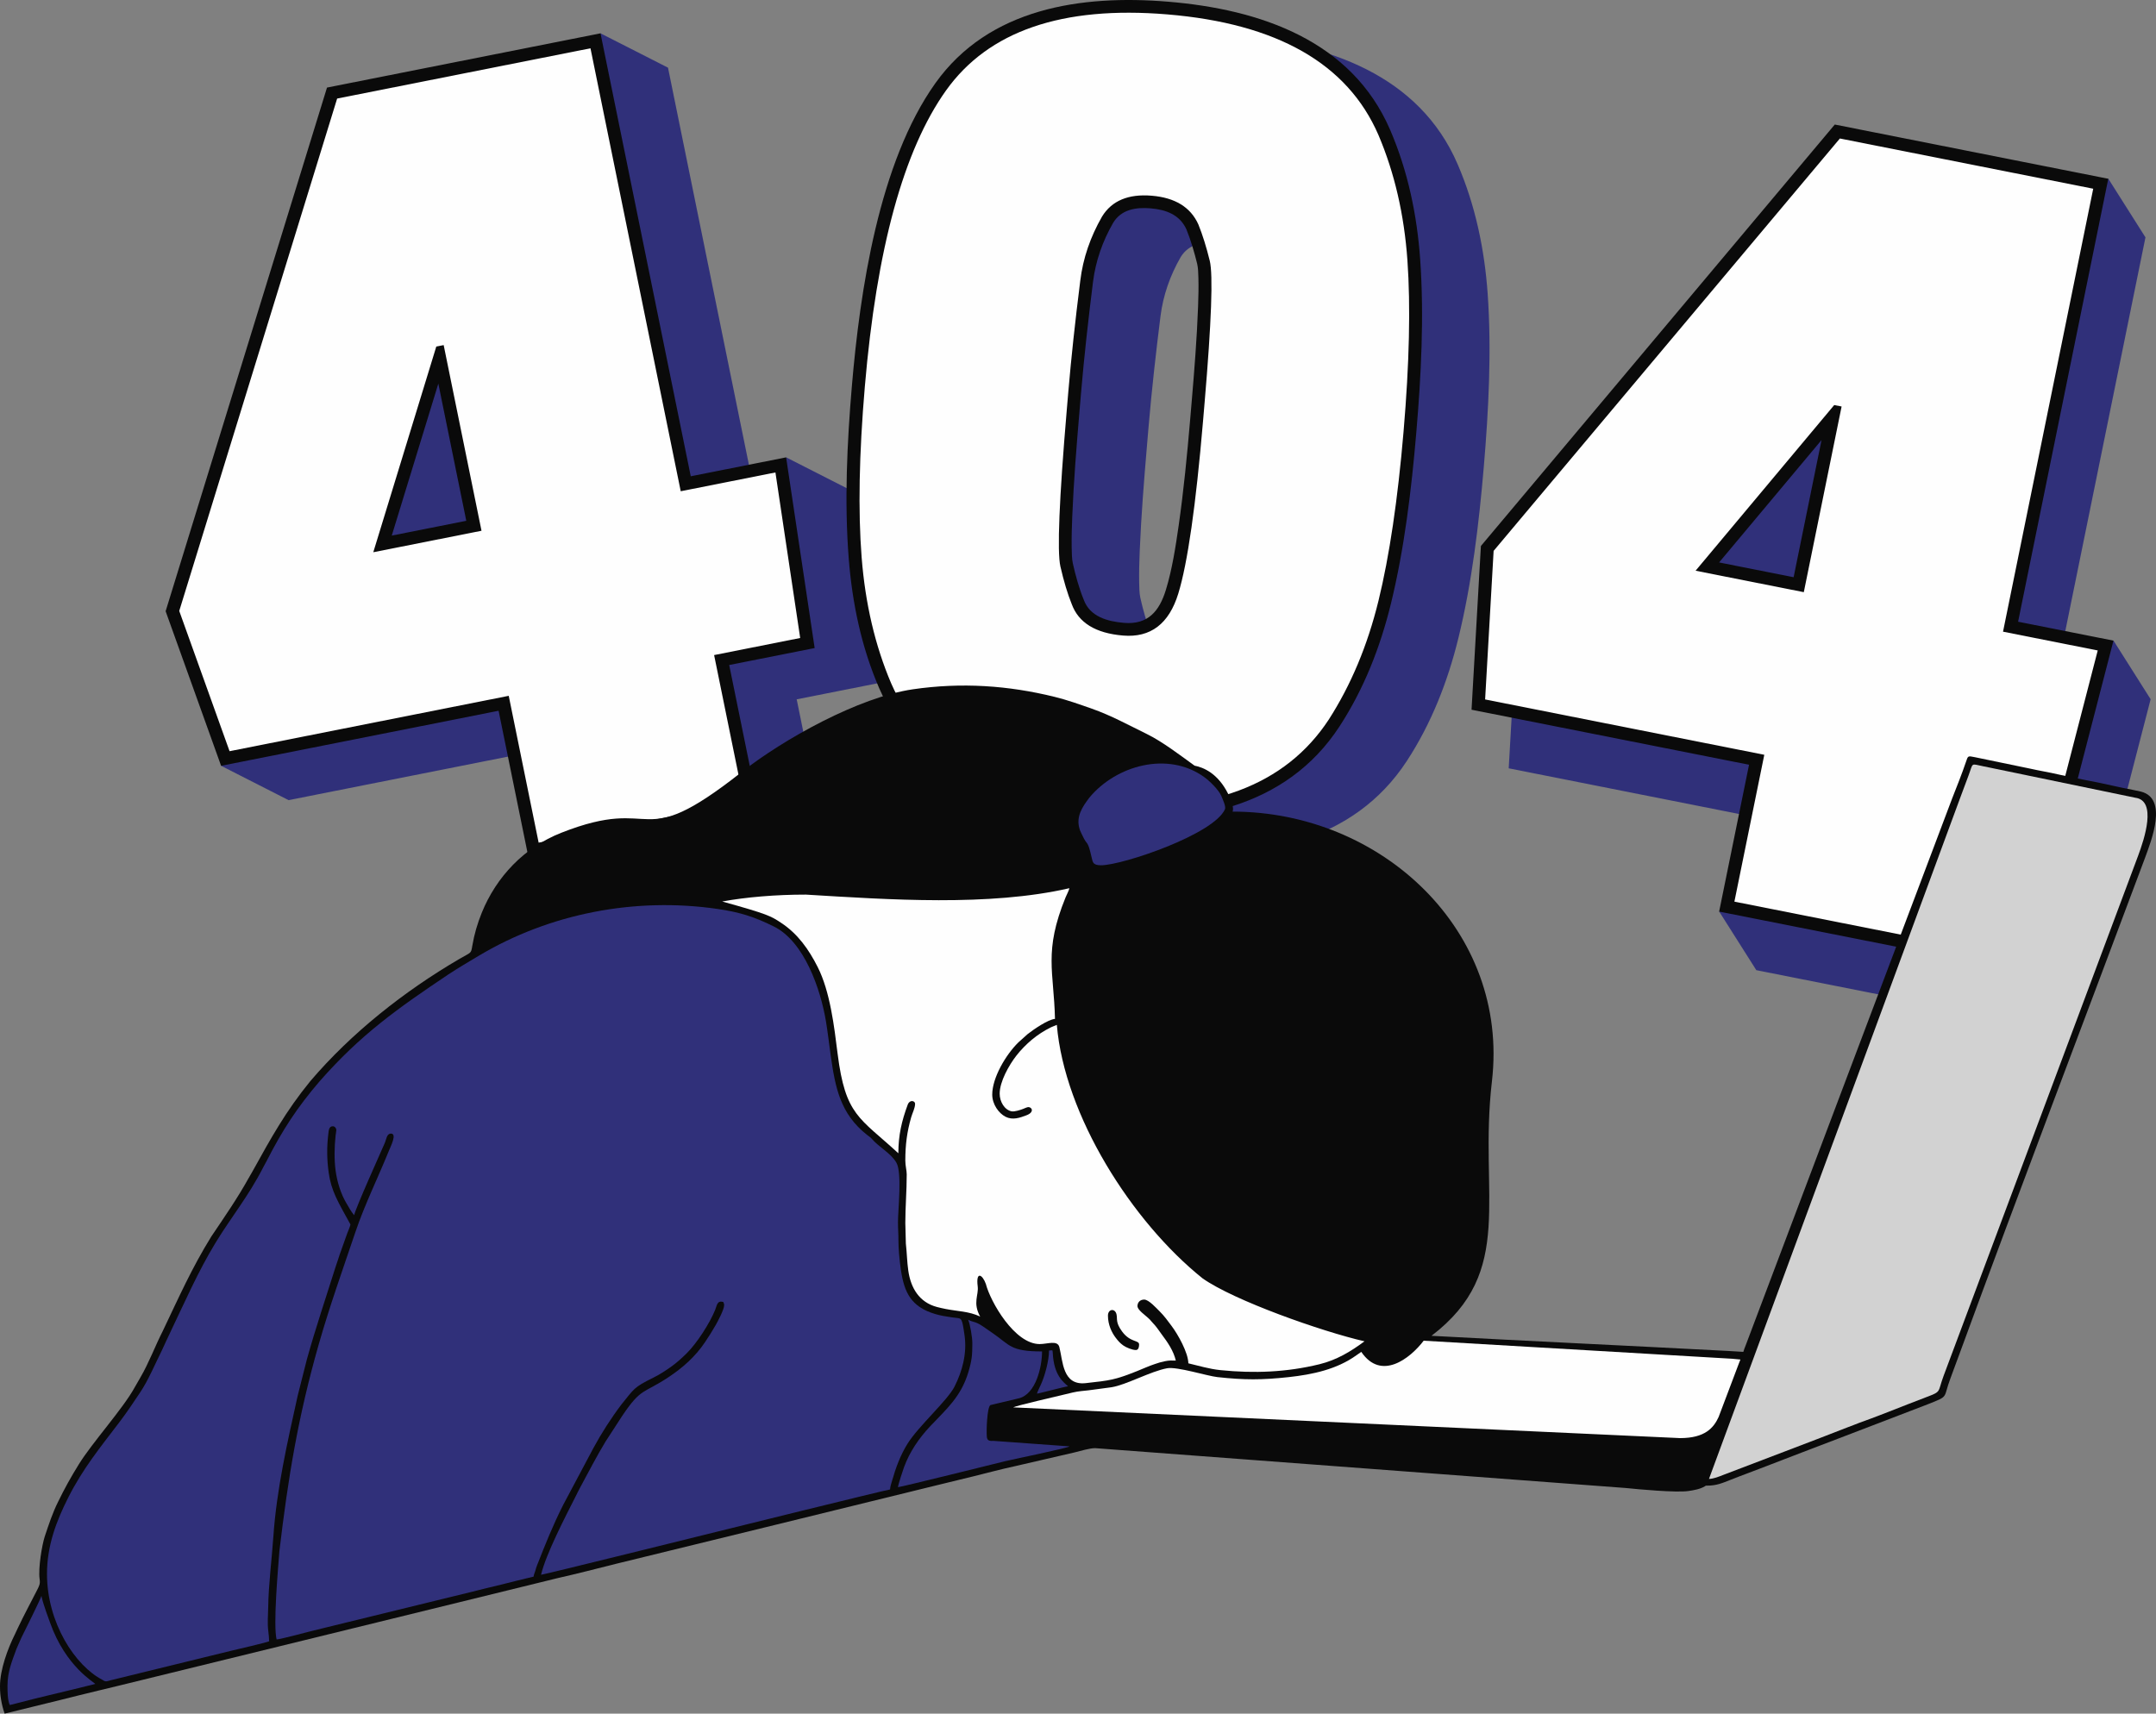 <svg width="805" height="640" viewBox="0 0 805 640" fill="none" xmlns="http://www.w3.org/2000/svg">
<rect x="0" y="0" width="805" height="640" fill="#808080" stroke="none"/>
<path fill-rule="evenodd" clip-rule="evenodd" d="M555.462 109.715C556.963 130.984 555.819 153.123 554.015 174.346C552.211 195.569 549.6 217.586 544.528 238.311C540.571 254.479 534.464 270.13 525.316 284.153C505.323 314.801 470.043 321.07 435.44 318.206C400.929 315.346 367.951 303.221 353.502 269.923C346.821 254.529 343.391 237.993 342.092 221.345C340.431 200.13 341.479 178.064 343.279 156.891C346.274 121.656 353.343 73.48 374.461 43.871C394.445 15.849 428.895 10.768 461.349 13.457C495.682 16.298 529.867 27.913 544.264 61.368C550.872 76.716 554.286 93.118 555.462 109.715ZM468.182 98.472C465.676 93.011 460.592 91.112 454.789 90.63C449.202 90.166 443.886 91.073 440.853 95.986C436.89 102.876 434.28 110.274 433.297 118.141C431.586 131.842 430.028 145.583 428.856 159.343L428.27 166.25C427.152 179.381 426.089 192.609 425.55 205.775C425.39 209.67 425.271 213.599 425.341 217.498C425.371 219.233 425.398 221.61 425.783 223.303C426.798 227.78 428.044 232.352 429.767 236.618L429.801 236.699L429.833 236.783C432.126 243.133 438.691 244.932 444.913 245.45C453.822 246.185 458.067 241.1 460.518 233.11C462.827 225.574 464.153 217.019 465.267 209.233C467.149 196.124 468.441 182.864 469.566 169.671L470.152 162.762C471.157 150.944 472.107 139.027 472.538 127.175C472.663 123.652 472.751 120.094 472.654 116.572C472.612 115.004 472.561 112.842 472.189 111.316C471.122 106.985 469.85 102.62 468.182 98.472ZM297.467 261.184L308.64 316.027L222.532 333.114L197.364 320.301L211.362 278.271L107.752 298.833L82.584 286.019L87.042 241.099L147.295 45.533L224.247 12.457L249.415 25.271L283.111 190.699L293.549 170.819L318.716 183.633L329.374 254.855L297.467 261.184ZM753.04 324.57L741.878 379.413L655.77 362.338L641.919 340.463L666.932 307.495L563.318 286.946L566.818 225.796L698.94 68.396L787.214 66.776L801.065 88.645L767.388 254.081L789.149 239.269L802.996 261.142L784.947 330.897L753.04 324.57Z" fill="#30307a"/>
<path fill-rule="evenodd" clip-rule="evenodd" d="M530.262 96.894C531.764 118.162 530.622 140.3 528.814 161.524C527.01 182.748 524.399 204.763 519.329 225.488C515.371 241.657 509.265 257.308 500.115 271.332C480.123 301.979 444.844 308.248 410.241 305.383C375.73 302.523 342.751 290.398 328.303 257.101C321.622 241.706 318.192 225.171 316.892 208.524C315.232 187.308 316.279 165.243 318.08 144.069C321.075 108.833 328.144 60.658 349.262 31.048C369.246 3.028 403.696 -2.054 436.15 0.634C470.482 3.475 504.667 15.091 519.065 48.545C525.672 63.895 529.087 80.296 530.262 96.894ZM442.981 85.65C440.475 80.189 435.393 78.29 429.589 77.807C424.002 77.344 418.687 78.252 415.652 83.165C411.691 90.054 409.08 97.453 408.098 105.319C406.387 119.02 404.829 132.761 403.655 146.52L403.07 153.429C401.953 166.561 400.889 179.788 400.35 192.953C400.191 196.848 400.071 200.777 400.141 204.676C400.172 206.41 400.199 208.788 400.583 210.481C401.6 214.958 402.845 219.53 404.568 223.796L404.602 223.877L404.634 223.961C406.927 230.31 413.491 232.11 419.715 232.627C428.622 233.362 432.868 228.277 435.319 220.289C437.628 212.752 438.954 204.197 440.069 196.412C441.949 183.303 443.241 170.041 444.366 156.849L444.952 149.94C445.958 138.123 446.908 126.205 447.339 114.353C447.462 110.83 447.556 107.272 447.456 103.749C447.413 102.182 447.363 100.019 446.99 98.495C445.923 94.163 444.65 89.797 442.981 85.65ZM272.267 248.363L283.441 303.204L197.333 320.292L186.163 265.449L82.553 286.01L61.842 228.276L122.095 32.71L224.216 12.448L257.912 177.876L293.517 170.81L304.174 242.032L272.267 248.363ZM174.1 194.508L163.664 143.264L146.274 200.029L174.1 194.508ZM739.161 302.688L727.995 357.531L641.887 340.454L653.053 285.612L549.439 265.062L552.935 203.917L685.062 46.512L787.182 66.767L753.51 232.197L789.118 239.26L771.066 309.015L739.161 302.688ZM669.698 215.577L680.126 164.335L641.872 210.059L669.698 215.577Z" fill="#0A0A0A"/>
<path fill-rule="evenodd" clip-rule="evenodd" d="M525.499 97.236C526.706 114.347 526.228 135.646 524.059 161.135C521.895 186.629 518.767 207.71 514.69 224.383C510.608 241.053 504.412 255.851 496.11 268.772C479.915 293.411 451.437 304.042 410.676 300.665C370.535 297.34 344.56 282.198 332.754 255.242C326.744 241.138 323.067 225.444 321.716 208.167C320.362 190.89 320.757 169.66 322.899 144.478C327.287 92.879 337.394 55.986 353.223 33.789C369.053 11.597 396.573 2.122 435.778 5.37C476.849 8.77 503.147 23.786 514.673 50.408C520.68 64.516 524.289 80.121 525.499 97.236ZM449.186 157.256L449.772 150.343C452.333 120.248 452.974 102.593 451.694 97.385C450.413 92.178 448.993 87.65 447.441 83.81C444.538 77.384 438.735 73.811 430.02 73.091C421.31 72.367 415.138 74.949 411.502 80.835C407.09 88.508 404.375 96.482 403.359 104.746C401.431 120.052 399.944 133.847 398.902 146.131L398.314 153.04C395.467 186.517 394.672 206.013 395.924 211.532C397.182 217.046 398.587 221.726 400.139 225.567C402.676 232.579 409.078 236.513 419.347 237.362C429.614 238.212 436.481 232.981 439.949 221.672C443.417 210.36 446.498 188.888 449.186 157.256Z" fill="#FEFEFE"/>
<path fill-rule="evenodd" clip-rule="evenodd" d="M298.772 238.271L266.632 244.652L277.802 299.495L201.118 314.709L189.949 259.87L85.714 280.554L66.924 228.17L125.881 36.808L220.471 18.036L254.167 183.468L289.528 176.448L298.772 238.271ZM179.784 198.226L165.657 128.886L162.902 129.429L139.376 206.245L179.784 198.226Z" fill="#FEFEFE"/>
<path fill-rule="evenodd" clip-rule="evenodd" d="M767.574 303.476L735.43 297.104L724.269 351.946L647.584 336.739L658.746 281.893L554.508 261.225L557.682 205.739L686.967 51.724L781.561 70.481L747.884 235.916L783.245 242.928L767.574 303.476ZM673.498 221.16L687.612 151.815L684.857 151.272L633.09 213.149L673.498 221.16Z" fill="#FEFEFE"/>
<path fill-rule="evenodd" clip-rule="evenodd" d="M209.505 311.045C195.758 316.476 185.341 327.416 179.879 340.896C178.28 344.841 177.07 348.942 176.355 353.182C175.837 356.29 176.038 355.498 171.502 358.152C150.843 370.242 131.23 385.755 115.865 403.777C106.613 415.12 101.204 424.992 94.229 437.573C93.759 438.431 93.282 439.181 92.781 440.084C88.735 447.4 83.598 454.835 78.884 461.825C71.5 473.796 66.86 484.346 60.793 497.064C57.953 502.633 55.57 509.085 52.4 514.473L50.266 518.192C45.905 526.142 34.441 538.76 29.401 546.924C26.471 551.669 24.14 555.843 21.687 560.895C19.627 565.015 18.25 569.24 16.721 573.807C15.736 576.757 14.203 585.603 14.797 589.8C15.042 591.52 14.727 592.128 13.826 593.902C11.409 598.669 8.939 603.184 6.649 608.058C6.239 608.939 5.951 609.594 5.551 610.396C2.843 615.821 0 623.592 0 629.754C0 631.935 0.189 633.526 0.392 634.713C0.732 636.723 1.075 638.067 1.73 640.001L22.421 634.926C27.418 633.694 32.265 632.442 37.273 631.263C39.756 630.672 42.177 630.094 44.668 629.481L141.151 605.841C151.122 603.383 160.93 601.005 170.893 598.546L204.248 590.359C205.505 590.048 206.672 589.731 207.996 589.436C215.588 587.736 222.816 585.836 230.382 583.952L289.763 569.427C309.476 564.564 329.317 559.753 349.112 554.867C353.977 553.668 358.928 552.489 363.863 551.27C368.74 550.068 373.695 548.721 378.746 547.636L401.241 542.432C403.153 541.961 407.209 540.748 409.012 540.854L607.041 555.733C611.755 556.234 625.846 557.517 630.348 556.866C632.462 556.559 634.789 556.165 636.551 555.092C637.083 554.771 636.783 554.847 637.303 554.847C640.865 554.874 643.015 553.921 646.331 552.603C650.848 550.807 655.217 549.276 659.722 547.491C664.214 545.711 668.587 544.129 673.083 542.352C677.58 540.57 681.995 539.013 686.469 537.235L713.22 526.984C715.405 526.119 717.685 525.291 719.839 524.441C727.933 521.224 725.379 522.404 728.25 514.768C729.422 511.646 730.57 508.521 731.715 505.392C754.31 443.688 777.826 382.136 800.834 320.569C803.309 313.817 809.532 298.239 799.394 295.646C795.918 294.857 792.543 294.298 789.085 293.49C782.358 291.92 775.204 290.787 768.437 289.209C765.074 288.424 761.583 287.877 758.094 287.084L737.441 282.805C734.679 282.266 734.85 282.155 733.981 284.728C732.67 288.619 730.423 294.34 728.887 298.201L651.737 502.612C651.496 503.217 651.05 504.344 650.918 504.887L645.196 504.547C608.302 502.593 571.39 500.894 534.485 498.89C566.164 474.729 552.037 446.782 557.051 403.842C563.603 347.667 515.835 303.117 460.207 303.117C460.839 301.819 459.729 298.813 458.53 296.427C454.698 288.783 449.316 286.594 446.015 285.95C440.804 282.178 433.987 276.959 428.16 274.113C421.405 270.811 414.84 267.193 407.694 264.685C403.077 263.065 398.584 261.445 393.781 260.262C376.427 255.981 359.01 254.797 340.868 257.431C320.708 260.362 292.65 275.94 276.611 288.57C237.226 319.585 246.518 296.421 209.505 311.045Z" fill="#0A0A0A"/>
<path fill-rule="evenodd" clip-rule="evenodd" d="M411.11 323.157C408.118 323.157 408.01 322.024 407.671 320.554C405.907 312.913 406.174 316.528 404.04 311.802C403.668 310.979 403.389 310.573 403.101 309.65C401.642 304.993 404.125 301.375 406.721 297.928C416.692 285.835 436.095 280.416 449.659 290.242C451.661 291.69 455.016 294.945 456.033 297.312C456.468 298.33 457.799 301.229 457.387 302.19C453.333 311.604 419.071 323.157 411.11 323.157Z" fill="#30307a"/>
<path fill-rule="evenodd" clip-rule="evenodd" d="M638.09 552.339L731.861 298.047L734.945 289.782C736.889 284.636 735.605 285.217 740.602 286.206C741.898 286.459 743.252 286.765 744.622 287.033L797.262 297.935C805.414 298.958 800.684 313.285 798.311 319.633C775.245 381.301 752.203 442.967 729.142 504.633L725.727 513.759C723.337 520.155 725.126 519.566 719.12 521.843C717.001 522.647 714.914 523.444 712.757 524.294C708.067 526.152 699.077 529.687 694.251 531.376C693.408 531.67 692.822 531.927 692.008 532.249C691.174 532.578 690.421 532.837 689.626 533.152C674.335 539.153 658.618 544.993 643.242 550.917C641.827 551.461 639.898 552.296 638.09 552.339Z" fill="#D2D2D2"/>
<path fill-rule="evenodd" clip-rule="evenodd" d="M393.905 380.535C391.29 380.749 385.874 384.498 383.689 386.211L380.237 389.312C375.581 393.869 370.478 402.477 370.478 408.796C370.478 412.465 372.942 415.809 375.446 417.08C378.045 418.402 380.733 417.509 383.321 416.505C386.231 415.379 385.377 413.522 383.996 413.469C383.55 413.453 382.488 413.962 381.983 414.158C381.09 414.507 378.798 415.277 377.692 415.05C375.03 414.513 373.253 411.416 373.253 408.456C373.253 403.995 376.691 397.844 379.5 394.237C381.133 392.135 383.241 389.987 385.277 388.294C387.462 386.482 389.82 384.946 392.396 383.675C393.165 383.295 393.882 383.101 394.599 382.763C397.444 416.571 422.566 456.222 448.986 477.411C460.661 485.693 493.499 497.274 509.476 500.946C504.282 504.803 499.048 507.946 492.643 509.512C480.432 512.501 468.281 512.983 455.711 511.712C451.407 511.274 447.605 510.065 443.707 509.168C443.617 505.101 439.799 498.357 437.488 495.27C436.079 493.383 434.682 491.423 432.994 489.772C431.884 488.689 428.94 485.36 427.221 485.36C425.77 485.36 424.804 486.284 424.7 487.631C424.575 489.274 427.652 491.108 429.351 492.851C429.824 493.337 429.972 493.636 430.476 494.137C431.738 495.39 432.738 497.003 433.789 498.403C435.963 501.303 438.15 504.45 439.023 508.143C437.405 508.108 436.657 508.038 434.931 508.383C433.402 508.69 432.626 508.965 431.279 509.406C428.866 510.195 426.764 511.199 424.47 512.106C416.254 515.369 414.569 515.557 405.382 516.567C396.684 517.532 396.881 508.318 395.538 503.102C394.844 500.411 391.12 501.977 388.179 501.977C378.829 501.977 369.812 486.218 368.085 479.501C366.841 475.994 364.314 474.558 365.052 480.44C365.462 483.713 363.111 486.539 365.967 491.699C361.789 489.722 357.47 489.741 353.051 488.86C351.74 488.597 350.684 488.355 349.828 488.125C343.192 486.368 340.062 480.995 339.138 474.589C338.658 471.222 338.603 467.753 338.226 464.44L338.025 456.757C338.025 450.795 338.548 444.818 338.548 438.602C338.548 437.101 338.025 435.412 338.025 433.463C338.025 427.47 338.66 422.687 340.21 417.287C340.678 415.641 341.672 413.848 341.672 412.224C341.672 411.126 339.677 410.529 338.914 412.585C336.702 418.563 335.425 423.932 335.425 430.722C320.852 417.302 315.662 416.686 312.74 393.506C311.464 383.365 309.963 370.352 305.287 361.124C301.97 354.576 297.892 348.785 291.727 344.703C287.824 342.117 286.773 341.44 269.654 336.688C278.314 335.082 289.644 334.099 300.895 334.114C331.883 335.99 369.339 338.606 399.283 331.72C399.008 332.88 398.328 333.995 397.871 335.122C389.595 355.412 393.518 362.885 393.905 380.535ZM413.685 491.356C413.685 494.746 415.078 497.653 416.586 499.628C417.506 500.835 418.201 501.624 419.407 502.494C420.482 503.263 422.778 504.202 424.098 504.202C425.161 504.202 425.312 502.872 425.312 502.148C425.312 500.388 422.051 501.494 418.965 497.282C416.463 493.857 417.265 492.698 416.893 490.932C416.381 488.5 413.685 488.799 413.685 491.356Z" fill="#FEFEFE"/>
<path fill-rule="evenodd" clip-rule="evenodd" d="M627.316 537.097L378.295 525.619C379.276 525.007 395.412 521.311 397.939 520.687C402.152 519.657 402.023 519.703 406.377 519.255L415.087 518.088C420.577 517.187 429.648 512.129 435.789 511.006C439.479 510.329 450.761 513.894 454.49 514.304C464.721 515.426 471.196 515.399 481.199 514.314C490.106 513.35 499.185 511.396 506.436 506.165L508.272 504.894C515.679 515.804 526.437 507.441 531.57 500.717L646.757 507.457L649.834 507.747L649.244 509.241L641.699 529.197C639.863 533.229 636.643 537.097 627.316 537.097Z" fill="#FEFEFE"/>
<path fill-rule="evenodd" clip-rule="evenodd" d="M3.662 636.785C2.816 635.043 2.797 631.689 2.797 629.594C2.797 624.221 4.527 620.33 6.157 615.78L7.942 611.722C8.788 610.075 15.407 596.691 15.464 596.021C16.02 598.923 18.417 605.241 18.693 606.023C24.505 622.428 35.135 628.254 35.593 628.909L27.683 630.861C21.404 632.408 13.738 634.151 7.674 635.779L3.662 636.785ZM387.17 520.483C387.274 520.035 387.692 519.142 387.921 518.656C388.228 518.009 388.449 517.535 388.737 516.89C390.184 513.659 391.681 508.052 391.681 504.383C392.927 504.383 393.013 503.894 393.074 505.23C393.474 513.812 397.237 516.331 398.797 517.744C397.64 517.84 387.855 520.468 387.17 520.483ZM361.489 492.907C362.183 494.443 363.049 499.344 363.049 501.646C363.049 506.103 362.865 508.121 361.55 512.498C358.784 521.701 353.376 526.246 347.214 532.775C343.103 537.16 339.637 542.25 337.558 547.91C337.2 548.891 335.378 554.306 335.284 555.427C336.332 555.404 372.565 546.397 375.405 545.697C377.776 545.111 399.317 540.692 399.317 540.182L370.858 538.125C369.12 538.267 368.596 537.824 368.464 536.605C368.247 534.572 368.53 525.484 369.81 524.761L380.437 522.229C386.747 520.682 389.077 510.507 389.077 504.729C377.14 504.729 377.097 502.312 370.757 497.977C369.744 497.284 368.856 496.66 367.906 495.994C363.956 493.22 364.128 494.159 361.489 492.907ZM122.707 437.826C122.058 433.165 121.992 428.406 122.563 423.741C122.73 422.401 122.714 420.624 124.27 420.624C124.976 420.624 125.558 421.349 125.577 421.983C125.589 422.344 125.372 423.492 125.31 424.052C124.851 428.099 124.748 433.142 125.31 437.21C125.907 441.564 127.285 445.956 129.4 449.475C130.291 450.953 131.111 452.558 132.251 453.857C132.41 451.98 142.586 429.393 143.755 426.671C144.224 425.58 144.394 423.367 145.963 423.367C148.357 423.367 145.834 428.21 145.144 429.926C141.275 439.496 136.077 450.139 132.794 459.868C127.998 474.073 123.044 487.897 118.928 502.366C111.253 529.328 107.606 551.631 104.324 579.247C103.778 586.381 101.97 606.777 103.272 612.291C104.569 612.264 114.187 609.684 115.416 609.381C117.422 608.887 119.319 608.415 121.387 607.906L175.347 594.706C179.355 593.66 183.383 592.738 187.297 591.773C191.309 590.781 195.251 589.744 199.235 588.828C199.297 588.089 199.643 587.441 199.857 586.699C200.093 585.868 200.221 585.381 200.523 584.616C203.623 576.723 206.429 569.658 210.281 562.048L221.565 540.811C224.563 535.253 228.273 529.493 232.078 524.469C236.77 518.733 236.493 518.184 243.892 514.548C246.297 513.364 248.365 512.008 250.527 510.476C252.645 508.979 254.538 507.259 256.37 505.455C260.195 501.68 265.01 494.192 267.012 489.237C267.764 487.377 267.717 485.695 270.035 486.227C270.181 486.526 270.384 486.986 270.384 487.427C270.384 489.099 267.958 493.581 267.205 494.908C265.883 497.241 264.629 499.183 263.164 501.37C259.613 506.662 254.918 510.824 249.596 514.351C240.052 520.674 239.496 518.142 232.31 528.808L226.076 538.416C222.713 543.981 219.744 549.767 216.648 555.484C216.012 556.66 215.515 557.709 214.91 558.908C211.069 566.487 203.845 580.376 202.01 588.143C203.325 588.032 266.93 572.25 267.225 572.177C267.613 572.081 330.912 556.399 332.333 556.281C332.356 555.259 332.805 553.983 333.065 553.063C334.45 548.2 336.165 543.513 338.827 539.228C342.923 532.63 353.753 523.087 356.398 517.86C359.323 512.08 361.078 505.459 360.154 498.849C359.226 492.217 359.057 492.412 357.008 492.19C356.574 492.14 355.91 492.06 355.312 491.979C352.964 491.654 350.993 491.294 349.232 490.773C340.072 488.061 337.651 482.62 336.398 474.44C335.809 470.58 335.444 465.892 335.456 463.277C335.471 460.803 335.285 458.93 335.285 456.422C335.285 451.846 336.871 438.025 334.695 434.227C332.654 430.664 328.033 428.336 325.422 425.22C325.026 424.748 324.235 424.27 323.711 423.83C313.689 415.94 311.839 406.094 310.147 394.017C309.538 389.662 309.041 385.316 308.386 381.403C306.387 369.43 300.328 351.723 289.01 346.06C281.522 342.314 275.958 340.625 267.757 339.441C237.214 335.041 205.377 341.065 178.79 356.939C174.964 359.225 171.173 361.442 167.445 363.897C148.46 376.631 134.676 386.335 119.288 403.892C110.873 413.692 105.349 422.247 99.567 433.582L98.299 435.93C92.763 446.787 86.427 454.403 80.506 464.1C73.95 474.834 68.773 486.752 63.361 498.049C62.958 498.853 62.636 499.661 62.205 500.5L60.413 504.386C57.886 509.446 55.416 515.43 52.323 520.041C49.867 523.707 47.442 527.387 44.766 530.906C37.34 540.679 31.016 548.373 25.529 559.195C20.959 568.209 17.545 577.374 17.545 587.798C17.545 606.042 28.024 622.148 38.321 627.414C39.509 628.322 40.114 627.835 41.459 627.502L86.649 616.439C88.212 616.052 99.39 613.502 100.494 612.976C100.494 612.095 100.301 610.116 100.196 609.335C99.777 606.244 100.103 603.38 100.141 600.297C100.247 591.902 101.488 582.348 102.063 573.93C103.273 556.211 107.331 538.558 111.153 521.241L114.587 507.672C117.818 496.05 121.648 484.772 125.245 473.318L125.981 471.131C127.064 467.643 128.457 464.157 129.629 460.684C129.865 459.987 130.855 457.766 130.855 457.315C126.116 448.68 123.676 444.835 122.707 437.826Z" fill="#30307a"/>
</svg>

